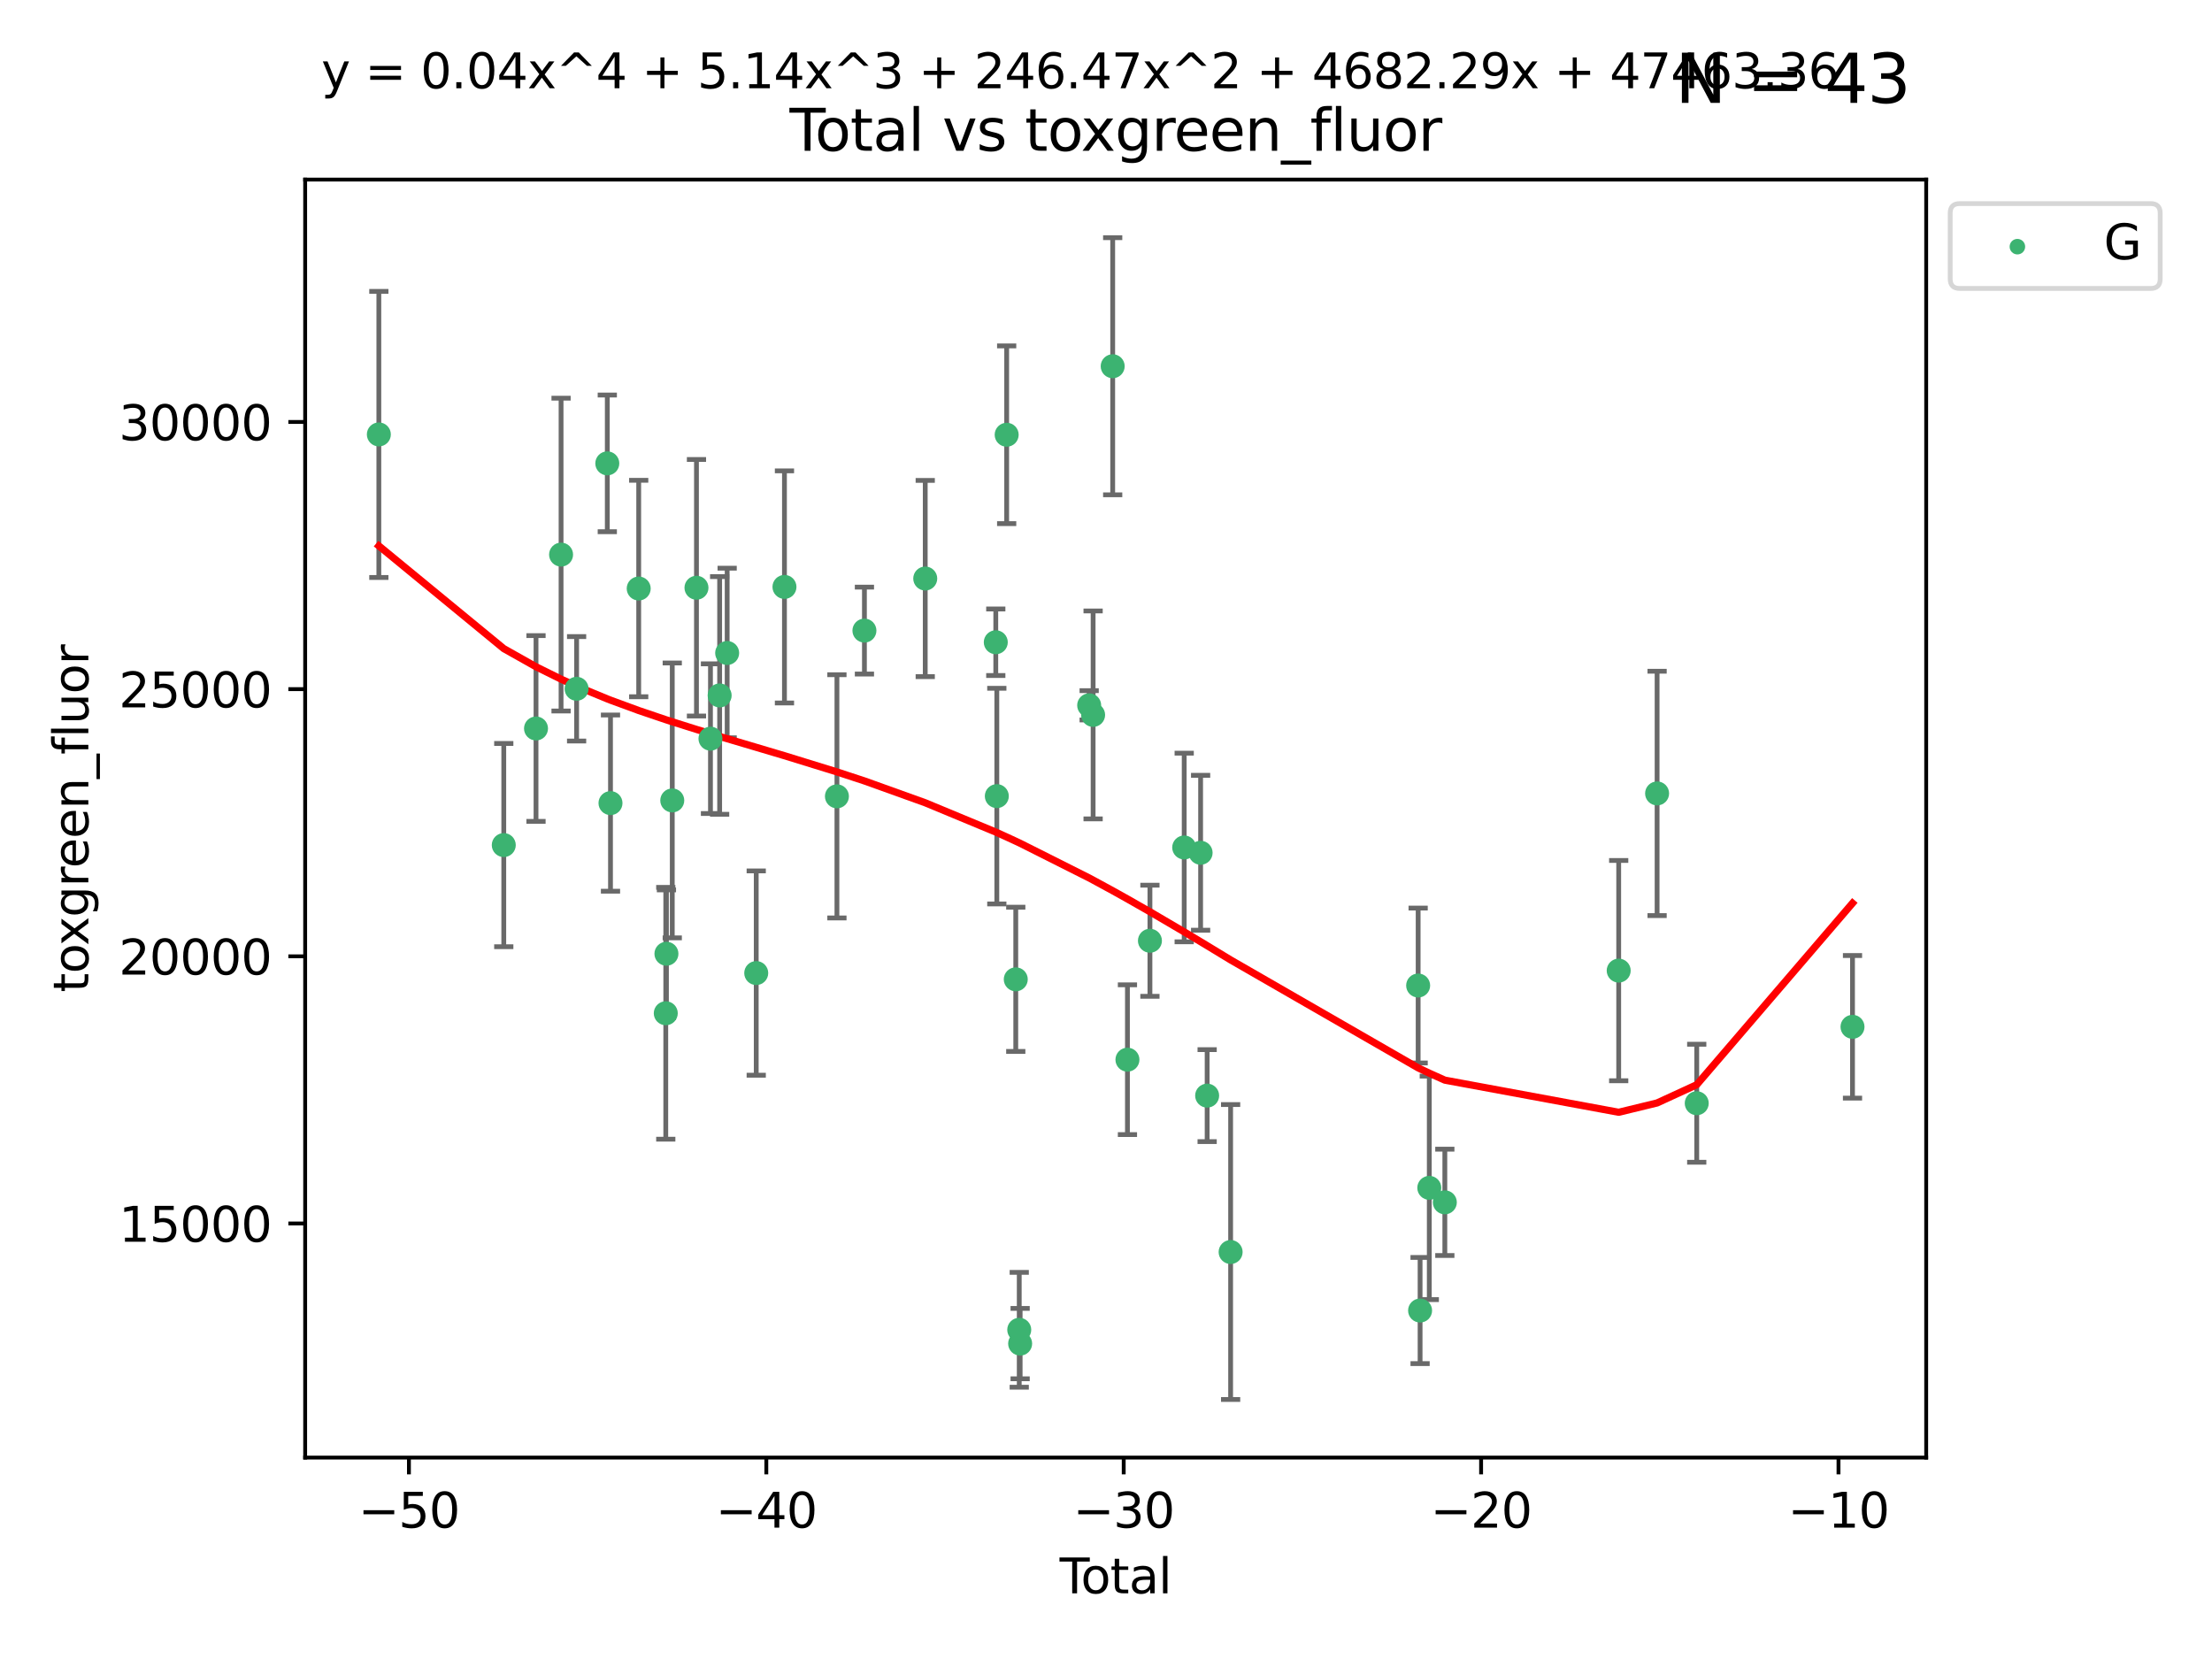 <?xml version="1.0" encoding="utf-8" standalone="no"?>
<!DOCTYPE svg PUBLIC "-//W3C//DTD SVG 1.1//EN"
  "http://www.w3.org/Graphics/SVG/1.1/DTD/svg11.dtd">
<svg xmlns:xlink="http://www.w3.org/1999/xlink" width="460.8pt" height="345.6pt" viewBox="0 0 460.8 345.6" xmlns="http://www.w3.org/2000/svg" version="1.1">
 <defs>
  <style type="text/css">*{stroke-linejoin: round; stroke-linecap: butt}</style>
 </defs>
 <g id="figure_1">
  <g id="patch_1">
   <path d="M 0 345.6 
L 460.8 345.6 
L 460.8 0 
L 0 0 
z
" style="fill: #ffffff"/>
  </g>
  <g id="axes_1">
   <g id="patch_2">
    <path d="M 63.571 303.64 
L 401.26 303.64 
L 401.26 37.411 
L 63.571 37.411 
z
" style="fill: #ffffff"/>
   </g>
   <g id="PathCollection_1">
    <defs>
     <path id="m3d4cda7fcb" d="M 0 1.118 
C 0.297 1.118 0.581 1 0.791 0.791 
C 1 0.581 1.118 0.297 1.118 0 
C 1.118 -0.297 1 -0.581 0.791 -0.791 
C 0.581 -1 0.297 -1.118 0 -1.118 
C -0.297 -1.118 -0.581 -1 -0.791 -0.791 
C -1 -0.581 -1.118 -0.297 -1.118 0 
C -1.118 0.297 -1 0.581 -0.791 0.791 
C -0.581 1 -0.297 1.118 0 1.118 
z
" style="stroke: #3cb371"/>
    </defs>
    <g clip-path="url(#p3558db1d9c)">
     <use xlink:href="#m3d4cda7fcb" x="78.921" y="90.499" style="fill: #3cb371; stroke: #3cb371"/>
     <use xlink:href="#m3d4cda7fcb" x="104.945" y="176.046" style="fill: #3cb371; stroke: #3cb371"/>
     <use xlink:href="#m3d4cda7fcb" x="111.661" y="151.756" style="fill: #3cb371; stroke: #3cb371"/>
     <use xlink:href="#m3d4cda7fcb" x="116.882" y="115.534" style="fill: #3cb371; stroke: #3cb371"/>
     <use xlink:href="#m3d4cda7fcb" x="120.118" y="143.488" style="fill: #3cb371; stroke: #3cb371"/>
     <use xlink:href="#m3d4cda7fcb" x="126.511" y="96.529" style="fill: #3cb371; stroke: #3cb371"/>
     <use xlink:href="#m3d4cda7fcb" x="127.177" y="167.302" style="fill: #3cb371; stroke: #3cb371"/>
     <use xlink:href="#m3d4cda7fcb" x="133.054" y="122.6" style="fill: #3cb371; stroke: #3cb371"/>
     <use xlink:href="#m3d4cda7fcb" x="138.693" y="211.08" style="fill: #3cb371; stroke: #3cb371"/>
     <use xlink:href="#m3d4cda7fcb" x="138.83" y="198.682" style="fill: #3cb371; stroke: #3cb371"/>
     <use xlink:href="#m3d4cda7fcb" x="140.045" y="166.744" style="fill: #3cb371; stroke: #3cb371"/>
     <use xlink:href="#m3d4cda7fcb" x="145.087" y="122.439" style="fill: #3cb371; stroke: #3cb371"/>
     <use xlink:href="#m3d4cda7fcb" x="148.005" y="153.878" style="fill: #3cb371; stroke: #3cb371"/>
     <use xlink:href="#m3d4cda7fcb" x="149.915" y="144.873" style="fill: #3cb371; stroke: #3cb371"/>
     <use xlink:href="#m3d4cda7fcb" x="151.481" y="136.031" style="fill: #3cb371; stroke: #3cb371"/>
     <use xlink:href="#m3d4cda7fcb" x="157.537" y="202.706" style="fill: #3cb371; stroke: #3cb371"/>
     <use xlink:href="#m3d4cda7fcb" x="163.418" y="122.265" style="fill: #3cb371; stroke: #3cb371"/>
     <use xlink:href="#m3d4cda7fcb" x="174.347" y="165.891" style="fill: #3cb371; stroke: #3cb371"/>
     <use xlink:href="#m3d4cda7fcb" x="180.076" y="131.364" style="fill: #3cb371; stroke: #3cb371"/>
     <use xlink:href="#m3d4cda7fcb" x="192.744" y="120.518" style="fill: #3cb371; stroke: #3cb371"/>
     <use xlink:href="#m3d4cda7fcb" x="207.44" y="133.793" style="fill: #3cb371; stroke: #3cb371"/>
     <use xlink:href="#m3d4cda7fcb" x="207.655" y="165.847" style="fill: #3cb371; stroke: #3cb371"/>
     <use xlink:href="#m3d4cda7fcb" x="209.708" y="90.567" style="fill: #3cb371; stroke: #3cb371"/>
     <use xlink:href="#m3d4cda7fcb" x="211.603" y="204.011" style="fill: #3cb371; stroke: #3cb371"/>
     <use xlink:href="#m3d4cda7fcb" x="212.327" y="277.019" style="fill: #3cb371; stroke: #3cb371"/>
     <use xlink:href="#m3d4cda7fcb" x="212.514" y="279.898" style="fill: #3cb371; stroke: #3cb371"/>
     <use xlink:href="#m3d4cda7fcb" x="226.894" y="146.93" style="fill: #3cb371; stroke: #3cb371"/>
     <use xlink:href="#m3d4cda7fcb" x="227.715" y="148.929" style="fill: #3cb371; stroke: #3cb371"/>
     <use xlink:href="#m3d4cda7fcb" x="231.793" y="76.295" style="fill: #3cb371; stroke: #3cb371"/>
     <use xlink:href="#m3d4cda7fcb" x="234.867" y="220.75" style="fill: #3cb371; stroke: #3cb371"/>
     <use xlink:href="#m3d4cda7fcb" x="239.552" y="195.975" style="fill: #3cb371; stroke: #3cb371"/>
     <use xlink:href="#m3d4cda7fcb" x="246.69" y="176.544" style="fill: #3cb371; stroke: #3cb371"/>
     <use xlink:href="#m3d4cda7fcb" x="250.11" y="177.649" style="fill: #3cb371; stroke: #3cb371"/>
     <use xlink:href="#m3d4cda7fcb" x="251.47" y="228.238" style="fill: #3cb371; stroke: #3cb371"/>
     <use xlink:href="#m3d4cda7fcb" x="256.361" y="260.819" style="fill: #3cb371; stroke: #3cb371"/>
     <use xlink:href="#m3d4cda7fcb" x="295.426" y="205.3" style="fill: #3cb371; stroke: #3cb371"/>
     <use xlink:href="#m3d4cda7fcb" x="295.83" y="273.008" style="fill: #3cb371; stroke: #3cb371"/>
     <use xlink:href="#m3d4cda7fcb" x="297.748" y="247.452" style="fill: #3cb371; stroke: #3cb371"/>
     <use xlink:href="#m3d4cda7fcb" x="300.985" y="250.468" style="fill: #3cb371; stroke: #3cb371"/>
     <use xlink:href="#m3d4cda7fcb" x="337.204" y="202.195" style="fill: #3cb371; stroke: #3cb371"/>
     <use xlink:href="#m3d4cda7fcb" x="345.204" y="165.285" style="fill: #3cb371; stroke: #3cb371"/>
     <use xlink:href="#m3d4cda7fcb" x="353.461" y="229.824" style="fill: #3cb371; stroke: #3cb371"/>
     <use xlink:href="#m3d4cda7fcb" x="385.911" y="213.907" style="fill: #3cb371; stroke: #3cb371"/>
    </g>
   </g>
   <g id="matplotlib.axis_1">
    <g id="xtick_1">
     <g id="line2d_1">
      <defs>
       <path id="mdf8ba4f9f9" d="M 0 0 
L 0 3.5 
" style="stroke: #000000; stroke-width: 0.8"/>
      </defs>
      <g>
       <use xlink:href="#mdf8ba4f9f9" x="85.187" y="303.64" style="stroke: #000000; stroke-width: 0.8"/>
      </g>
     </g>
     <g id="text_1">
      <!-- −50 -->
      <g transform="translate(74.634 318.238)scale(0.1 -0.1)">
       <defs>
        <path id="DejaVuSans-2212" d="M 678 2272 
L 4684 2272 
L 4684 1741 
L 678 1741 
L 678 2272 
z
" transform="scale(0.016)"/>
        <path id="DejaVuSans-35" d="M 691 4666 
L 3169 4666 
L 3169 4134 
L 1269 4134 
L 1269 2991 
Q 1406 3038 1543 3061 
Q 1681 3084 1819 3084 
Q 2600 3084 3056 2656 
Q 3513 2228 3513 1497 
Q 3513 744 3044 326 
Q 2575 -91 1722 -91 
Q 1428 -91 1123 -41 
Q 819 9 494 109 
L 494 744 
Q 775 591 1075 516 
Q 1375 441 1709 441 
Q 2250 441 2565 725 
Q 2881 1009 2881 1497 
Q 2881 1984 2565 2268 
Q 2250 2553 1709 2553 
Q 1456 2553 1204 2497 
Q 953 2441 691 2322 
L 691 4666 
z
" transform="scale(0.016)"/>
        <path id="DejaVuSans-30" d="M 2034 4250 
Q 1547 4250 1301 3770 
Q 1056 3291 1056 2328 
Q 1056 1369 1301 889 
Q 1547 409 2034 409 
Q 2525 409 2770 889 
Q 3016 1369 3016 2328 
Q 3016 3291 2770 3770 
Q 2525 4250 2034 4250 
z
M 2034 4750 
Q 2819 4750 3233 4129 
Q 3647 3509 3647 2328 
Q 3647 1150 3233 529 
Q 2819 -91 2034 -91 
Q 1250 -91 836 529 
Q 422 1150 422 2328 
Q 422 3509 836 4129 
Q 1250 4750 2034 4750 
z
" transform="scale(0.016)"/>
       </defs>
       <use xlink:href="#DejaVuSans-2212"/>
       <use xlink:href="#DejaVuSans-35" x="83.789"/>
       <use xlink:href="#DejaVuSans-30" x="147.412"/>
      </g>
     </g>
    </g>
    <g id="xtick_2">
     <g id="line2d_2">
      <g>
       <use xlink:href="#mdf8ba4f9f9" x="159.638" y="303.64" style="stroke: #000000; stroke-width: 0.8"/>
      </g>
     </g>
     <g id="text_2">
      <!-- −40 -->
      <g transform="translate(149.086 318.238)scale(0.1 -0.1)">
       <defs>
        <path id="DejaVuSans-34" d="M 2419 4116 
L 825 1625 
L 2419 1625 
L 2419 4116 
z
M 2253 4666 
L 3047 4666 
L 3047 1625 
L 3713 1625 
L 3713 1100 
L 3047 1100 
L 3047 0 
L 2419 0 
L 2419 1100 
L 313 1100 
L 313 1709 
L 2253 4666 
z
" transform="scale(0.016)"/>
       </defs>
       <use xlink:href="#DejaVuSans-2212"/>
       <use xlink:href="#DejaVuSans-34" x="83.789"/>
       <use xlink:href="#DejaVuSans-30" x="147.412"/>
      </g>
     </g>
    </g>
    <g id="xtick_3">
     <g id="line2d_3">
      <g>
       <use xlink:href="#mdf8ba4f9f9" x="234.089" y="303.64" style="stroke: #000000; stroke-width: 0.8"/>
      </g>
     </g>
     <g id="text_3">
      <!-- −30 -->
      <g transform="translate(223.537 318.238)scale(0.1 -0.1)">
       <defs>
        <path id="DejaVuSans-33" d="M 2597 2516 
Q 3050 2419 3304 2112 
Q 3559 1806 3559 1356 
Q 3559 666 3084 287 
Q 2609 -91 1734 -91 
Q 1441 -91 1130 -33 
Q 819 25 488 141 
L 488 750 
Q 750 597 1062 519 
Q 1375 441 1716 441 
Q 2309 441 2620 675 
Q 2931 909 2931 1356 
Q 2931 1769 2642 2001 
Q 2353 2234 1838 2234 
L 1294 2234 
L 1294 2753 
L 1863 2753 
Q 2328 2753 2575 2939 
Q 2822 3125 2822 3475 
Q 2822 3834 2567 4026 
Q 2313 4219 1838 4219 
Q 1578 4219 1281 4162 
Q 984 4106 628 3988 
L 628 4550 
Q 988 4650 1302 4700 
Q 1616 4750 1894 4750 
Q 2613 4750 3031 4423 
Q 3450 4097 3450 3541 
Q 3450 3153 3228 2886 
Q 3006 2619 2597 2516 
z
" transform="scale(0.016)"/>
       </defs>
       <use xlink:href="#DejaVuSans-2212"/>
       <use xlink:href="#DejaVuSans-33" x="83.789"/>
       <use xlink:href="#DejaVuSans-30" x="147.412"/>
      </g>
     </g>
    </g>
    <g id="xtick_4">
     <g id="line2d_4">
      <g>
       <use xlink:href="#mdf8ba4f9f9" x="308.541" y="303.64" style="stroke: #000000; stroke-width: 0.8"/>
      </g>
     </g>
     <g id="text_4">
      <!-- −20 -->
      <g transform="translate(297.988 318.238)scale(0.1 -0.1)">
       <defs>
        <path id="DejaVuSans-32" d="M 1228 531 
L 3431 531 
L 3431 0 
L 469 0 
L 469 531 
Q 828 903 1448 1529 
Q 2069 2156 2228 2338 
Q 2531 2678 2651 2914 
Q 2772 3150 2772 3378 
Q 2772 3750 2511 3984 
Q 2250 4219 1831 4219 
Q 1534 4219 1204 4116 
Q 875 4013 500 3803 
L 500 4441 
Q 881 4594 1212 4672 
Q 1544 4750 1819 4750 
Q 2544 4750 2975 4387 
Q 3406 4025 3406 3419 
Q 3406 3131 3298 2873 
Q 3191 2616 2906 2266 
Q 2828 2175 2409 1742 
Q 1991 1309 1228 531 
z
" transform="scale(0.016)"/>
       </defs>
       <use xlink:href="#DejaVuSans-2212"/>
       <use xlink:href="#DejaVuSans-32" x="83.789"/>
       <use xlink:href="#DejaVuSans-30" x="147.412"/>
      </g>
     </g>
    </g>
    <g id="xtick_5">
     <g id="line2d_5">
      <g>
       <use xlink:href="#mdf8ba4f9f9" x="382.992" y="303.64" style="stroke: #000000; stroke-width: 0.8"/>
      </g>
     </g>
     <g id="text_5">
      <!-- −10 -->
      <g transform="translate(372.44 318.238)scale(0.1 -0.1)">
       <defs>
        <path id="DejaVuSans-31" d="M 794 531 
L 1825 531 
L 1825 4091 
L 703 3866 
L 703 4441 
L 1819 4666 
L 2450 4666 
L 2450 531 
L 3481 531 
L 3481 0 
L 794 0 
L 794 531 
z
" transform="scale(0.016)"/>
       </defs>
       <use xlink:href="#DejaVuSans-2212"/>
       <use xlink:href="#DejaVuSans-31" x="83.789"/>
       <use xlink:href="#DejaVuSans-30" x="147.412"/>
      </g>
     </g>
    </g>
    <g id="text_6">
     <!-- Total -->
     <g transform="translate(220.739 331.917)scale(0.1 -0.1)">
      <defs>
       <path id="DejaVuSans-54" d="M -19 4666 
L 3928 4666 
L 3928 4134 
L 2272 4134 
L 2272 0 
L 1638 0 
L 1638 4134 
L -19 4134 
L -19 4666 
z
" transform="scale(0.016)"/>
       <path id="DejaVuSans-6f" d="M 1959 3097 
Q 1497 3097 1228 2736 
Q 959 2375 959 1747 
Q 959 1119 1226 758 
Q 1494 397 1959 397 
Q 2419 397 2687 759 
Q 2956 1122 2956 1747 
Q 2956 2369 2687 2733 
Q 2419 3097 1959 3097 
z
M 1959 3584 
Q 2709 3584 3137 3096 
Q 3566 2609 3566 1747 
Q 3566 888 3137 398 
Q 2709 -91 1959 -91 
Q 1206 -91 779 398 
Q 353 888 353 1747 
Q 353 2609 779 3096 
Q 1206 3584 1959 3584 
z
" transform="scale(0.016)"/>
       <path id="DejaVuSans-74" d="M 1172 4494 
L 1172 3500 
L 2356 3500 
L 2356 3053 
L 1172 3053 
L 1172 1153 
Q 1172 725 1289 603 
Q 1406 481 1766 481 
L 2356 481 
L 2356 0 
L 1766 0 
Q 1100 0 847 248 
Q 594 497 594 1153 
L 594 3053 
L 172 3053 
L 172 3500 
L 594 3500 
L 594 4494 
L 1172 4494 
z
" transform="scale(0.016)"/>
       <path id="DejaVuSans-61" d="M 2194 1759 
Q 1497 1759 1228 1600 
Q 959 1441 959 1056 
Q 959 750 1161 570 
Q 1363 391 1709 391 
Q 2188 391 2477 730 
Q 2766 1069 2766 1631 
L 2766 1759 
L 2194 1759 
z
M 3341 1997 
L 3341 0 
L 2766 0 
L 2766 531 
Q 2569 213 2275 61 
Q 1981 -91 1556 -91 
Q 1019 -91 701 211 
Q 384 513 384 1019 
Q 384 1609 779 1909 
Q 1175 2209 1959 2209 
L 2766 2209 
L 2766 2266 
Q 2766 2663 2505 2880 
Q 2244 3097 1772 3097 
Q 1472 3097 1187 3025 
Q 903 2953 641 2809 
L 641 3341 
Q 956 3463 1253 3523 
Q 1550 3584 1831 3584 
Q 2591 3584 2966 3190 
Q 3341 2797 3341 1997 
z
" transform="scale(0.016)"/>
       <path id="DejaVuSans-6c" d="M 603 4863 
L 1178 4863 
L 1178 0 
L 603 0 
L 603 4863 
z
" transform="scale(0.016)"/>
      </defs>
      <use xlink:href="#DejaVuSans-54"/>
      <use xlink:href="#DejaVuSans-6f" x="44.084"/>
      <use xlink:href="#DejaVuSans-74" x="105.266"/>
      <use xlink:href="#DejaVuSans-61" x="144.475"/>
      <use xlink:href="#DejaVuSans-6c" x="205.754"/>
     </g>
    </g>
   </g>
   <g id="matplotlib.axis_2">
    <g id="ytick_1">
     <g id="line2d_6">
      <defs>
       <path id="ma10c8c26d7" d="M 0 0 
L -3.5 0 
" style="stroke: #000000; stroke-width: 0.8"/>
      </defs>
      <g>
       <use xlink:href="#ma10c8c26d7" x="63.571" y="254.874" style="stroke: #000000; stroke-width: 0.8"/>
      </g>
     </g>
     <g id="text_7">
      <!-- 15000 -->
      <g transform="translate(24.759 258.674)scale(0.1 -0.1)">
       <use xlink:href="#DejaVuSans-31"/>
       <use xlink:href="#DejaVuSans-35" x="63.623"/>
       <use xlink:href="#DejaVuSans-30" x="127.246"/>
       <use xlink:href="#DejaVuSans-30" x="190.869"/>
       <use xlink:href="#DejaVuSans-30" x="254.492"/>
      </g>
     </g>
    </g>
    <g id="ytick_2">
     <g id="line2d_7">
      <g>
       <use xlink:href="#ma10c8c26d7" x="63.571" y="199.218" style="stroke: #000000; stroke-width: 0.8"/>
      </g>
     </g>
     <g id="text_8">
      <!-- 20000 -->
      <g transform="translate(24.759 203.017)scale(0.1 -0.1)">
       <use xlink:href="#DejaVuSans-32"/>
       <use xlink:href="#DejaVuSans-30" x="63.623"/>
       <use xlink:href="#DejaVuSans-30" x="127.246"/>
       <use xlink:href="#DejaVuSans-30" x="190.869"/>
       <use xlink:href="#DejaVuSans-30" x="254.492"/>
      </g>
     </g>
    </g>
    <g id="ytick_3">
     <g id="line2d_8">
      <g>
       <use xlink:href="#ma10c8c26d7" x="63.571" y="143.561" style="stroke: #000000; stroke-width: 0.8"/>
      </g>
     </g>
     <g id="text_9">
      <!-- 25000 -->
      <g transform="translate(24.759 147.36)scale(0.1 -0.1)">
       <use xlink:href="#DejaVuSans-32"/>
       <use xlink:href="#DejaVuSans-35" x="63.623"/>
       <use xlink:href="#DejaVuSans-30" x="127.246"/>
       <use xlink:href="#DejaVuSans-30" x="190.869"/>
       <use xlink:href="#DejaVuSans-30" x="254.492"/>
      </g>
     </g>
    </g>
    <g id="ytick_4">
     <g id="line2d_9">
      <g>
       <use xlink:href="#ma10c8c26d7" x="63.571" y="87.904" style="stroke: #000000; stroke-width: 0.8"/>
      </g>
     </g>
     <g id="text_10">
      <!-- 30000 -->
      <g transform="translate(24.759 91.703)scale(0.1 -0.1)">
       <use xlink:href="#DejaVuSans-33"/>
       <use xlink:href="#DejaVuSans-30" x="63.623"/>
       <use xlink:href="#DejaVuSans-30" x="127.246"/>
       <use xlink:href="#DejaVuSans-30" x="190.869"/>
       <use xlink:href="#DejaVuSans-30" x="254.492"/>
      </g>
     </g>
    </g>
    <g id="text_11">
     <!-- toxgreen_fluor -->
     <g transform="translate(18.401 206.72)rotate(-90)scale(0.1 -0.1)">
      <defs>
       <path id="DejaVuSans-78" d="M 3513 3500 
L 2247 1797 
L 3578 0 
L 2900 0 
L 1881 1375 
L 863 0 
L 184 0 
L 1544 1831 
L 300 3500 
L 978 3500 
L 1906 2253 
L 2834 3500 
L 3513 3500 
z
" transform="scale(0.016)"/>
       <path id="DejaVuSans-67" d="M 2906 1791 
Q 2906 2416 2648 2759 
Q 2391 3103 1925 3103 
Q 1463 3103 1205 2759 
Q 947 2416 947 1791 
Q 947 1169 1205 825 
Q 1463 481 1925 481 
Q 2391 481 2648 825 
Q 2906 1169 2906 1791 
z
M 3481 434 
Q 3481 -459 3084 -895 
Q 2688 -1331 1869 -1331 
Q 1566 -1331 1297 -1286 
Q 1028 -1241 775 -1147 
L 775 -588 
Q 1028 -725 1275 -790 
Q 1522 -856 1778 -856 
Q 2344 -856 2625 -561 
Q 2906 -266 2906 331 
L 2906 616 
Q 2728 306 2450 153 
Q 2172 0 1784 0 
Q 1141 0 747 490 
Q 353 981 353 1791 
Q 353 2603 747 3093 
Q 1141 3584 1784 3584 
Q 2172 3584 2450 3431 
Q 2728 3278 2906 2969 
L 2906 3500 
L 3481 3500 
L 3481 434 
z
" transform="scale(0.016)"/>
       <path id="DejaVuSans-72" d="M 2631 2963 
Q 2534 3019 2420 3045 
Q 2306 3072 2169 3072 
Q 1681 3072 1420 2755 
Q 1159 2438 1159 1844 
L 1159 0 
L 581 0 
L 581 3500 
L 1159 3500 
L 1159 2956 
Q 1341 3275 1631 3429 
Q 1922 3584 2338 3584 
Q 2397 3584 2469 3576 
Q 2541 3569 2628 3553 
L 2631 2963 
z
" transform="scale(0.016)"/>
       <path id="DejaVuSans-65" d="M 3597 1894 
L 3597 1613 
L 953 1613 
Q 991 1019 1311 708 
Q 1631 397 2203 397 
Q 2534 397 2845 478 
Q 3156 559 3463 722 
L 3463 178 
Q 3153 47 2828 -22 
Q 2503 -91 2169 -91 
Q 1331 -91 842 396 
Q 353 884 353 1716 
Q 353 2575 817 3079 
Q 1281 3584 2069 3584 
Q 2775 3584 3186 3129 
Q 3597 2675 3597 1894 
z
M 3022 2063 
Q 3016 2534 2758 2815 
Q 2500 3097 2075 3097 
Q 1594 3097 1305 2825 
Q 1016 2553 972 2059 
L 3022 2063 
z
" transform="scale(0.016)"/>
       <path id="DejaVuSans-6e" d="M 3513 2113 
L 3513 0 
L 2938 0 
L 2938 2094 
Q 2938 2591 2744 2837 
Q 2550 3084 2163 3084 
Q 1697 3084 1428 2787 
Q 1159 2491 1159 1978 
L 1159 0 
L 581 0 
L 581 3500 
L 1159 3500 
L 1159 2956 
Q 1366 3272 1645 3428 
Q 1925 3584 2291 3584 
Q 2894 3584 3203 3211 
Q 3513 2838 3513 2113 
z
" transform="scale(0.016)"/>
       <path id="DejaVuSans-5f" d="M 3263 -1063 
L 3263 -1509 
L -63 -1509 
L -63 -1063 
L 3263 -1063 
z
" transform="scale(0.016)"/>
       <path id="DejaVuSans-66" d="M 2375 4863 
L 2375 4384 
L 1825 4384 
Q 1516 4384 1395 4259 
Q 1275 4134 1275 3809 
L 1275 3500 
L 2222 3500 
L 2222 3053 
L 1275 3053 
L 1275 0 
L 697 0 
L 697 3053 
L 147 3053 
L 147 3500 
L 697 3500 
L 697 3744 
Q 697 4328 969 4595 
Q 1241 4863 1831 4863 
L 2375 4863 
z
" transform="scale(0.016)"/>
       <path id="DejaVuSans-75" d="M 544 1381 
L 544 3500 
L 1119 3500 
L 1119 1403 
Q 1119 906 1312 657 
Q 1506 409 1894 409 
Q 2359 409 2629 706 
Q 2900 1003 2900 1516 
L 2900 3500 
L 3475 3500 
L 3475 0 
L 2900 0 
L 2900 538 
Q 2691 219 2414 64 
Q 2138 -91 1772 -91 
Q 1169 -91 856 284 
Q 544 659 544 1381 
z
M 1991 3584 
L 1991 3584 
z
" transform="scale(0.016)"/>
      </defs>
      <use xlink:href="#DejaVuSans-74"/>
      <use xlink:href="#DejaVuSans-6f" x="39.209"/>
      <use xlink:href="#DejaVuSans-78" x="97.266"/>
      <use xlink:href="#DejaVuSans-67" x="156.445"/>
      <use xlink:href="#DejaVuSans-72" x="219.922"/>
      <use xlink:href="#DejaVuSans-65" x="258.785"/>
      <use xlink:href="#DejaVuSans-65" x="320.309"/>
      <use xlink:href="#DejaVuSans-6e" x="381.832"/>
      <use xlink:href="#DejaVuSans-5f" x="445.211"/>
      <use xlink:href="#DejaVuSans-66" x="495.211"/>
      <use xlink:href="#DejaVuSans-6c" x="530.416"/>
      <use xlink:href="#DejaVuSans-75" x="558.199"/>
      <use xlink:href="#DejaVuSans-6f" x="621.578"/>
      <use xlink:href="#DejaVuSans-72" x="682.76"/>
     </g>
    </g>
   </g>
   <g id="LineCollection_1">
    <path d="M 78.921 120.298 
L 78.921 60.7 
" clip-path="url(#p3558db1d9c)" style="fill: none; stroke: #696969"/>
    <path d="M 104.945 197.214 
L 104.945 154.877 
" clip-path="url(#p3558db1d9c)" style="fill: none; stroke: #696969"/>
    <path d="M 111.661 171.102 
L 111.661 132.41 
" clip-path="url(#p3558db1d9c)" style="fill: none; stroke: #696969"/>
    <path d="M 116.882 148.115 
L 116.882 82.953 
" clip-path="url(#p3558db1d9c)" style="fill: none; stroke: #696969"/>
    <path d="M 120.118 154.366 
L 120.118 132.61 
" clip-path="url(#p3558db1d9c)" style="fill: none; stroke: #696969"/>
    <path d="M 126.511 110.764 
L 126.511 82.294 
" clip-path="url(#p3558db1d9c)" style="fill: none; stroke: #696969"/>
    <path d="M 127.177 185.656 
L 127.177 148.949 
" clip-path="url(#p3558db1d9c)" style="fill: none; stroke: #696969"/>
    <path d="M 133.054 145.144 
L 133.054 100.057 
" clip-path="url(#p3558db1d9c)" style="fill: none; stroke: #696969"/>
    <path d="M 138.693 237.31 
L 138.693 184.851 
" clip-path="url(#p3558db1d9c)" style="fill: none; stroke: #696969"/>
    <path d="M 138.83 211.982 
L 138.83 185.383 
" clip-path="url(#p3558db1d9c)" style="fill: none; stroke: #696969"/>
    <path d="M 140.045 195.374 
L 140.045 138.113 
" clip-path="url(#p3558db1d9c)" style="fill: none; stroke: #696969"/>
    <path d="M 145.087 149.16 
L 145.087 95.718 
" clip-path="url(#p3558db1d9c)" style="fill: none; stroke: #696969"/>
    <path d="M 148.005 169.467 
L 148.005 138.289 
" clip-path="url(#p3558db1d9c)" style="fill: none; stroke: #696969"/>
    <path d="M 149.915 169.632 
L 149.915 120.114 
" clip-path="url(#p3558db1d9c)" style="fill: none; stroke: #696969"/>
    <path d="M 151.481 153.696 
L 151.481 118.366 
" clip-path="url(#p3558db1d9c)" style="fill: none; stroke: #696969"/>
    <path d="M 157.537 223.985 
L 157.537 181.427 
" clip-path="url(#p3558db1d9c)" style="fill: none; stroke: #696969"/>
    <path d="M 163.418 146.442 
L 163.418 98.088 
" clip-path="url(#p3558db1d9c)" style="fill: none; stroke: #696969"/>
    <path d="M 174.347 191.228 
L 174.347 140.553 
" clip-path="url(#p3558db1d9c)" style="fill: none; stroke: #696969"/>
    <path d="M 180.076 140.416 
L 180.076 122.311 
" clip-path="url(#p3558db1d9c)" style="fill: none; stroke: #696969"/>
    <path d="M 192.744 140.954 
L 192.744 100.081 
" clip-path="url(#p3558db1d9c)" style="fill: none; stroke: #696969"/>
    <path d="M 207.44 140.724 
L 207.44 126.862 
" clip-path="url(#p3558db1d9c)" style="fill: none; stroke: #696969"/>
    <path d="M 207.655 188.31 
L 207.655 143.384 
" clip-path="url(#p3558db1d9c)" style="fill: none; stroke: #696969"/>
    <path d="M 209.708 109.079 
L 209.708 72.056 
" clip-path="url(#p3558db1d9c)" style="fill: none; stroke: #696969"/>
    <path d="M 211.603 219.032 
L 211.603 188.991 
" clip-path="url(#p3558db1d9c)" style="fill: none; stroke: #696969"/>
    <path d="M 212.327 288.979 
L 212.327 265.059 
" clip-path="url(#p3558db1d9c)" style="fill: none; stroke: #696969"/>
    <path d="M 212.514 287.227 
L 212.514 272.57 
" clip-path="url(#p3558db1d9c)" style="fill: none; stroke: #696969"/>
    <path d="M 226.894 149.983 
L 226.894 143.877 
" clip-path="url(#p3558db1d9c)" style="fill: none; stroke: #696969"/>
    <path d="M 227.715 170.585 
L 227.715 127.273 
" clip-path="url(#p3558db1d9c)" style="fill: none; stroke: #696969"/>
    <path d="M 231.793 103.078 
L 231.793 49.513 
" clip-path="url(#p3558db1d9c)" style="fill: none; stroke: #696969"/>
    <path d="M 234.867 236.35 
L 234.867 205.15 
" clip-path="url(#p3558db1d9c)" style="fill: none; stroke: #696969"/>
    <path d="M 239.552 207.55 
L 239.552 184.399 
" clip-path="url(#p3558db1d9c)" style="fill: none; stroke: #696969"/>
    <path d="M 246.69 196.193 
L 246.69 156.895 
" clip-path="url(#p3558db1d9c)" style="fill: none; stroke: #696969"/>
    <path d="M 250.11 193.784 
L 250.11 161.515 
" clip-path="url(#p3558db1d9c)" style="fill: none; stroke: #696969"/>
    <path d="M 251.47 237.813 
L 251.47 218.662 
" clip-path="url(#p3558db1d9c)" style="fill: none; stroke: #696969"/>
    <path d="M 256.361 291.539 
L 256.361 230.099 
" clip-path="url(#p3558db1d9c)" style="fill: none; stroke: #696969"/>
    <path d="M 295.426 221.435 
L 295.426 189.165 
" clip-path="url(#p3558db1d9c)" style="fill: none; stroke: #696969"/>
    <path d="M 295.83 284.063 
L 295.83 261.953 
" clip-path="url(#p3558db1d9c)" style="fill: none; stroke: #696969"/>
    <path d="M 297.748 270.727 
L 297.748 224.177 
" clip-path="url(#p3558db1d9c)" style="fill: none; stroke: #696969"/>
    <path d="M 300.985 261.542 
L 300.985 239.394 
" clip-path="url(#p3558db1d9c)" style="fill: none; stroke: #696969"/>
    <path d="M 337.204 225.141 
L 337.204 179.248 
" clip-path="url(#p3558db1d9c)" style="fill: none; stroke: #696969"/>
    <path d="M 345.204 190.736 
L 345.204 139.833 
" clip-path="url(#p3558db1d9c)" style="fill: none; stroke: #696969"/>
    <path d="M 353.461 242.116 
L 353.461 217.533 
" clip-path="url(#p3558db1d9c)" style="fill: none; stroke: #696969"/>
    <path d="M 385.911 228.762 
L 385.911 199.052 
" clip-path="url(#p3558db1d9c)" style="fill: none; stroke: #696969"/>
   </g>
   <g id="line2d_10">
    <defs>
     <path id="md6bef90023" d="M 2 0 
L -2 -0 
" style="stroke: #696969"/>
    </defs>
    <g clip-path="url(#p3558db1d9c)">
     <use xlink:href="#md6bef90023" x="78.921" y="120.298" style="fill: #696969; stroke: #696969"/>
     <use xlink:href="#md6bef90023" x="104.945" y="197.214" style="fill: #696969; stroke: #696969"/>
     <use xlink:href="#md6bef90023" x="111.661" y="171.102" style="fill: #696969; stroke: #696969"/>
     <use xlink:href="#md6bef90023" x="116.882" y="148.115" style="fill: #696969; stroke: #696969"/>
     <use xlink:href="#md6bef90023" x="120.118" y="154.366" style="fill: #696969; stroke: #696969"/>
     <use xlink:href="#md6bef90023" x="126.511" y="110.764" style="fill: #696969; stroke: #696969"/>
     <use xlink:href="#md6bef90023" x="127.177" y="185.656" style="fill: #696969; stroke: #696969"/>
     <use xlink:href="#md6bef90023" x="133.054" y="145.144" style="fill: #696969; stroke: #696969"/>
     <use xlink:href="#md6bef90023" x="138.693" y="237.31" style="fill: #696969; stroke: #696969"/>
     <use xlink:href="#md6bef90023" x="138.83" y="211.982" style="fill: #696969; stroke: #696969"/>
     <use xlink:href="#md6bef90023" x="140.045" y="195.374" style="fill: #696969; stroke: #696969"/>
     <use xlink:href="#md6bef90023" x="145.087" y="149.16" style="fill: #696969; stroke: #696969"/>
     <use xlink:href="#md6bef90023" x="148.005" y="169.467" style="fill: #696969; stroke: #696969"/>
     <use xlink:href="#md6bef90023" x="149.915" y="169.632" style="fill: #696969; stroke: #696969"/>
     <use xlink:href="#md6bef90023" x="151.481" y="153.696" style="fill: #696969; stroke: #696969"/>
     <use xlink:href="#md6bef90023" x="157.537" y="223.985" style="fill: #696969; stroke: #696969"/>
     <use xlink:href="#md6bef90023" x="163.418" y="146.442" style="fill: #696969; stroke: #696969"/>
     <use xlink:href="#md6bef90023" x="174.347" y="191.228" style="fill: #696969; stroke: #696969"/>
     <use xlink:href="#md6bef90023" x="180.076" y="140.416" style="fill: #696969; stroke: #696969"/>
     <use xlink:href="#md6bef90023" x="192.744" y="140.954" style="fill: #696969; stroke: #696969"/>
     <use xlink:href="#md6bef90023" x="207.44" y="140.724" style="fill: #696969; stroke: #696969"/>
     <use xlink:href="#md6bef90023" x="207.655" y="188.31" style="fill: #696969; stroke: #696969"/>
     <use xlink:href="#md6bef90023" x="209.708" y="109.079" style="fill: #696969; stroke: #696969"/>
     <use xlink:href="#md6bef90023" x="211.603" y="219.032" style="fill: #696969; stroke: #696969"/>
     <use xlink:href="#md6bef90023" x="212.327" y="288.979" style="fill: #696969; stroke: #696969"/>
     <use xlink:href="#md6bef90023" x="212.514" y="287.227" style="fill: #696969; stroke: #696969"/>
     <use xlink:href="#md6bef90023" x="226.894" y="149.983" style="fill: #696969; stroke: #696969"/>
     <use xlink:href="#md6bef90023" x="227.715" y="170.585" style="fill: #696969; stroke: #696969"/>
     <use xlink:href="#md6bef90023" x="231.793" y="103.078" style="fill: #696969; stroke: #696969"/>
     <use xlink:href="#md6bef90023" x="234.867" y="236.35" style="fill: #696969; stroke: #696969"/>
     <use xlink:href="#md6bef90023" x="239.552" y="207.55" style="fill: #696969; stroke: #696969"/>
     <use xlink:href="#md6bef90023" x="246.69" y="196.193" style="fill: #696969; stroke: #696969"/>
     <use xlink:href="#md6bef90023" x="250.11" y="193.784" style="fill: #696969; stroke: #696969"/>
     <use xlink:href="#md6bef90023" x="251.47" y="237.813" style="fill: #696969; stroke: #696969"/>
     <use xlink:href="#md6bef90023" x="256.361" y="291.539" style="fill: #696969; stroke: #696969"/>
     <use xlink:href="#md6bef90023" x="295.426" y="221.435" style="fill: #696969; stroke: #696969"/>
     <use xlink:href="#md6bef90023" x="295.83" y="284.063" style="fill: #696969; stroke: #696969"/>
     <use xlink:href="#md6bef90023" x="297.748" y="270.727" style="fill: #696969; stroke: #696969"/>
     <use xlink:href="#md6bef90023" x="300.985" y="261.542" style="fill: #696969; stroke: #696969"/>
     <use xlink:href="#md6bef90023" x="337.204" y="225.141" style="fill: #696969; stroke: #696969"/>
     <use xlink:href="#md6bef90023" x="345.204" y="190.736" style="fill: #696969; stroke: #696969"/>
     <use xlink:href="#md6bef90023" x="353.461" y="242.116" style="fill: #696969; stroke: #696969"/>
     <use xlink:href="#md6bef90023" x="385.911" y="228.762" style="fill: #696969; stroke: #696969"/>
    </g>
   </g>
   <g id="line2d_11">
    <g clip-path="url(#p3558db1d9c)">
     <use xlink:href="#md6bef90023" x="78.921" y="60.7" style="fill: #696969; stroke: #696969"/>
     <use xlink:href="#md6bef90023" x="104.945" y="154.877" style="fill: #696969; stroke: #696969"/>
     <use xlink:href="#md6bef90023" x="111.661" y="132.41" style="fill: #696969; stroke: #696969"/>
     <use xlink:href="#md6bef90023" x="116.882" y="82.953" style="fill: #696969; stroke: #696969"/>
     <use xlink:href="#md6bef90023" x="120.118" y="132.61" style="fill: #696969; stroke: #696969"/>
     <use xlink:href="#md6bef90023" x="126.511" y="82.294" style="fill: #696969; stroke: #696969"/>
     <use xlink:href="#md6bef90023" x="127.177" y="148.949" style="fill: #696969; stroke: #696969"/>
     <use xlink:href="#md6bef90023" x="133.054" y="100.057" style="fill: #696969; stroke: #696969"/>
     <use xlink:href="#md6bef90023" x="138.693" y="184.851" style="fill: #696969; stroke: #696969"/>
     <use xlink:href="#md6bef90023" x="138.83" y="185.383" style="fill: #696969; stroke: #696969"/>
     <use xlink:href="#md6bef90023" x="140.045" y="138.113" style="fill: #696969; stroke: #696969"/>
     <use xlink:href="#md6bef90023" x="145.087" y="95.718" style="fill: #696969; stroke: #696969"/>
     <use xlink:href="#md6bef90023" x="148.005" y="138.289" style="fill: #696969; stroke: #696969"/>
     <use xlink:href="#md6bef90023" x="149.915" y="120.114" style="fill: #696969; stroke: #696969"/>
     <use xlink:href="#md6bef90023" x="151.481" y="118.366" style="fill: #696969; stroke: #696969"/>
     <use xlink:href="#md6bef90023" x="157.537" y="181.427" style="fill: #696969; stroke: #696969"/>
     <use xlink:href="#md6bef90023" x="163.418" y="98.088" style="fill: #696969; stroke: #696969"/>
     <use xlink:href="#md6bef90023" x="174.347" y="140.553" style="fill: #696969; stroke: #696969"/>
     <use xlink:href="#md6bef90023" x="180.076" y="122.311" style="fill: #696969; stroke: #696969"/>
     <use xlink:href="#md6bef90023" x="192.744" y="100.081" style="fill: #696969; stroke: #696969"/>
     <use xlink:href="#md6bef90023" x="207.44" y="126.862" style="fill: #696969; stroke: #696969"/>
     <use xlink:href="#md6bef90023" x="207.655" y="143.384" style="fill: #696969; stroke: #696969"/>
     <use xlink:href="#md6bef90023" x="209.708" y="72.056" style="fill: #696969; stroke: #696969"/>
     <use xlink:href="#md6bef90023" x="211.603" y="188.991" style="fill: #696969; stroke: #696969"/>
     <use xlink:href="#md6bef90023" x="212.327" y="265.059" style="fill: #696969; stroke: #696969"/>
     <use xlink:href="#md6bef90023" x="212.514" y="272.57" style="fill: #696969; stroke: #696969"/>
     <use xlink:href="#md6bef90023" x="226.894" y="143.877" style="fill: #696969; stroke: #696969"/>
     <use xlink:href="#md6bef90023" x="227.715" y="127.273" style="fill: #696969; stroke: #696969"/>
     <use xlink:href="#md6bef90023" x="231.793" y="49.513" style="fill: #696969; stroke: #696969"/>
     <use xlink:href="#md6bef90023" x="234.867" y="205.15" style="fill: #696969; stroke: #696969"/>
     <use xlink:href="#md6bef90023" x="239.552" y="184.399" style="fill: #696969; stroke: #696969"/>
     <use xlink:href="#md6bef90023" x="246.69" y="156.895" style="fill: #696969; stroke: #696969"/>
     <use xlink:href="#md6bef90023" x="250.11" y="161.515" style="fill: #696969; stroke: #696969"/>
     <use xlink:href="#md6bef90023" x="251.47" y="218.662" style="fill: #696969; stroke: #696969"/>
     <use xlink:href="#md6bef90023" x="256.361" y="230.099" style="fill: #696969; stroke: #696969"/>
     <use xlink:href="#md6bef90023" x="295.426" y="189.165" style="fill: #696969; stroke: #696969"/>
     <use xlink:href="#md6bef90023" x="295.83" y="261.953" style="fill: #696969; stroke: #696969"/>
     <use xlink:href="#md6bef90023" x="297.748" y="224.177" style="fill: #696969; stroke: #696969"/>
     <use xlink:href="#md6bef90023" x="300.985" y="239.394" style="fill: #696969; stroke: #696969"/>
     <use xlink:href="#md6bef90023" x="337.204" y="179.248" style="fill: #696969; stroke: #696969"/>
     <use xlink:href="#md6bef90023" x="345.204" y="139.833" style="fill: #696969; stroke: #696969"/>
     <use xlink:href="#md6bef90023" x="353.461" y="217.533" style="fill: #696969; stroke: #696969"/>
     <use xlink:href="#md6bef90023" x="385.911" y="199.052" style="fill: #696969; stroke: #696969"/>
    </g>
   </g>
   <g id="line2d_12">
    <path d="M 78.921 113.72 
L 104.945 135.12 
L 111.661 138.899 
L 116.882 141.482 
L 120.118 142.949 
L 126.511 145.592 
L 127.177 145.851 
L 133.054 148.012 
L 138.693 149.922 
L 138.83 149.966 
L 140.045 150.36 
L 145.087 151.948 
L 148.005 152.839 
L 149.915 153.414 
L 151.481 153.883 
L 157.537 155.679 
L 163.418 157.428 
L 174.347 160.802 
L 180.076 162.682 
L 192.744 167.232 
L 207.44 173.335 
L 207.655 173.431 
L 209.708 174.362 
L 211.603 175.239 
L 212.327 175.578 
L 212.514 175.666 
L 226.894 182.895 
L 227.715 183.334 
L 231.793 185.553 
L 234.867 187.267 
L 239.552 189.938 
L 246.69 194.13 
L 250.11 196.179 
L 251.47 197 
L 256.361 199.971 
L 295.426 222.457 
L 295.83 222.651 
L 297.748 223.558 
L 300.985 225.014 
L 337.204 231.708 
L 345.204 229.765 
L 353.461 225.967 
L 385.911 188.148 
" clip-path="url(#p3558db1d9c)" style="fill: none; stroke: #ff0000; stroke-width: 1.5; stroke-linecap: square"/>
   </g>
   <g id="line2d_13">
    <defs>
     <path id="mf63d324837" d="M 0 2 
C 0.53 2 1.039 1.789 1.414 1.414 
C 1.789 1.039 2 0.53 2 0 
C 2 -0.53 1.789 -1.039 1.414 -1.414 
C 1.039 -1.789 0.53 -2 0 -2 
C -0.53 -2 -1.039 -1.789 -1.414 -1.414 
C -1.789 -1.039 -2 -0.53 -2 0 
C -2 0.53 -1.789 1.039 -1.414 1.414 
C -1.039 1.789 -0.53 2 0 2 
z
" style="stroke: #3cb371"/>
    </defs>
    <g clip-path="url(#p3558db1d9c)">
     <use xlink:href="#mf63d324837" x="78.921" y="90.499" style="fill: #3cb371; stroke: #3cb371"/>
     <use xlink:href="#mf63d324837" x="104.945" y="176.046" style="fill: #3cb371; stroke: #3cb371"/>
     <use xlink:href="#mf63d324837" x="111.661" y="151.756" style="fill: #3cb371; stroke: #3cb371"/>
     <use xlink:href="#mf63d324837" x="116.882" y="115.534" style="fill: #3cb371; stroke: #3cb371"/>
     <use xlink:href="#mf63d324837" x="120.118" y="143.488" style="fill: #3cb371; stroke: #3cb371"/>
     <use xlink:href="#mf63d324837" x="126.511" y="96.529" style="fill: #3cb371; stroke: #3cb371"/>
     <use xlink:href="#mf63d324837" x="127.177" y="167.302" style="fill: #3cb371; stroke: #3cb371"/>
     <use xlink:href="#mf63d324837" x="133.054" y="122.6" style="fill: #3cb371; stroke: #3cb371"/>
     <use xlink:href="#mf63d324837" x="138.693" y="211.08" style="fill: #3cb371; stroke: #3cb371"/>
     <use xlink:href="#mf63d324837" x="138.83" y="198.682" style="fill: #3cb371; stroke: #3cb371"/>
     <use xlink:href="#mf63d324837" x="140.045" y="166.744" style="fill: #3cb371; stroke: #3cb371"/>
     <use xlink:href="#mf63d324837" x="145.087" y="122.439" style="fill: #3cb371; stroke: #3cb371"/>
     <use xlink:href="#mf63d324837" x="148.005" y="153.878" style="fill: #3cb371; stroke: #3cb371"/>
     <use xlink:href="#mf63d324837" x="149.915" y="144.873" style="fill: #3cb371; stroke: #3cb371"/>
     <use xlink:href="#mf63d324837" x="151.481" y="136.031" style="fill: #3cb371; stroke: #3cb371"/>
     <use xlink:href="#mf63d324837" x="157.537" y="202.706" style="fill: #3cb371; stroke: #3cb371"/>
     <use xlink:href="#mf63d324837" x="163.418" y="122.265" style="fill: #3cb371; stroke: #3cb371"/>
     <use xlink:href="#mf63d324837" x="174.347" y="165.891" style="fill: #3cb371; stroke: #3cb371"/>
     <use xlink:href="#mf63d324837" x="180.076" y="131.364" style="fill: #3cb371; stroke: #3cb371"/>
     <use xlink:href="#mf63d324837" x="192.744" y="120.518" style="fill: #3cb371; stroke: #3cb371"/>
     <use xlink:href="#mf63d324837" x="207.44" y="133.793" style="fill: #3cb371; stroke: #3cb371"/>
     <use xlink:href="#mf63d324837" x="207.655" y="165.847" style="fill: #3cb371; stroke: #3cb371"/>
     <use xlink:href="#mf63d324837" x="209.708" y="90.567" style="fill: #3cb371; stroke: #3cb371"/>
     <use xlink:href="#mf63d324837" x="211.603" y="204.011" style="fill: #3cb371; stroke: #3cb371"/>
     <use xlink:href="#mf63d324837" x="212.327" y="277.019" style="fill: #3cb371; stroke: #3cb371"/>
     <use xlink:href="#mf63d324837" x="212.514" y="279.898" style="fill: #3cb371; stroke: #3cb371"/>
     <use xlink:href="#mf63d324837" x="226.894" y="146.93" style="fill: #3cb371; stroke: #3cb371"/>
     <use xlink:href="#mf63d324837" x="227.715" y="148.929" style="fill: #3cb371; stroke: #3cb371"/>
     <use xlink:href="#mf63d324837" x="231.793" y="76.295" style="fill: #3cb371; stroke: #3cb371"/>
     <use xlink:href="#mf63d324837" x="234.867" y="220.75" style="fill: #3cb371; stroke: #3cb371"/>
     <use xlink:href="#mf63d324837" x="239.552" y="195.975" style="fill: #3cb371; stroke: #3cb371"/>
     <use xlink:href="#mf63d324837" x="246.69" y="176.544" style="fill: #3cb371; stroke: #3cb371"/>
     <use xlink:href="#mf63d324837" x="250.11" y="177.649" style="fill: #3cb371; stroke: #3cb371"/>
     <use xlink:href="#mf63d324837" x="251.47" y="228.238" style="fill: #3cb371; stroke: #3cb371"/>
     <use xlink:href="#mf63d324837" x="256.361" y="260.819" style="fill: #3cb371; stroke: #3cb371"/>
     <use xlink:href="#mf63d324837" x="295.426" y="205.3" style="fill: #3cb371; stroke: #3cb371"/>
     <use xlink:href="#mf63d324837" x="295.83" y="273.008" style="fill: #3cb371; stroke: #3cb371"/>
     <use xlink:href="#mf63d324837" x="297.748" y="247.452" style="fill: #3cb371; stroke: #3cb371"/>
     <use xlink:href="#mf63d324837" x="300.985" y="250.468" style="fill: #3cb371; stroke: #3cb371"/>
     <use xlink:href="#mf63d324837" x="337.204" y="202.195" style="fill: #3cb371; stroke: #3cb371"/>
     <use xlink:href="#mf63d324837" x="345.204" y="165.285" style="fill: #3cb371; stroke: #3cb371"/>
     <use xlink:href="#mf63d324837" x="353.461" y="229.824" style="fill: #3cb371; stroke: #3cb371"/>
     <use xlink:href="#mf63d324837" x="385.911" y="213.907" style="fill: #3cb371; stroke: #3cb371"/>
    </g>
   </g>
   <g id="patch_3">
    <path d="M 63.571 303.64 
L 63.571 37.411 
" style="fill: none; stroke: #000000; stroke-width: 0.8; stroke-linejoin: miter; stroke-linecap: square"/>
   </g>
   <g id="patch_4">
    <path d="M 401.26 303.64 
L 401.26 37.411 
" style="fill: none; stroke: #000000; stroke-width: 0.8; stroke-linejoin: miter; stroke-linecap: square"/>
   </g>
   <g id="patch_5">
    <path d="M 63.571 303.64 
L 401.26 303.64 
" style="fill: none; stroke: #000000; stroke-width: 0.8; stroke-linejoin: miter; stroke-linecap: square"/>
   </g>
   <g id="patch_6">
    <path d="M 63.571 37.411 
L 401.26 37.411 
" style="fill: none; stroke: #000000; stroke-width: 0.8; stroke-linejoin: miter; stroke-linecap: square"/>
   </g>
   <g id="text_12">
    <!-- N = 43 -->
    <g transform="translate(348.964 21.426)scale(0.14 -0.14)">
     <defs>
      <path id="DejaVuSans-4e" d="M 628 4666 
L 1478 4666 
L 3547 763 
L 3547 4666 
L 4159 4666 
L 4159 0 
L 3309 0 
L 1241 3903 
L 1241 0 
L 628 0 
L 628 4666 
z
" transform="scale(0.016)"/>
      <path id="DejaVuSans-20" transform="scale(0.016)"/>
      <path id="DejaVuSans-3d" d="M 678 2906 
L 4684 2906 
L 4684 2381 
L 678 2381 
L 678 2906 
z
M 678 1631 
L 4684 1631 
L 4684 1100 
L 678 1100 
L 678 1631 
z
" transform="scale(0.016)"/>
     </defs>
     <use xlink:href="#DejaVuSans-4e"/>
     <use xlink:href="#DejaVuSans-20" x="74.805"/>
     <use xlink:href="#DejaVuSans-3d" x="106.592"/>
     <use xlink:href="#DejaVuSans-20" x="190.381"/>
     <use xlink:href="#DejaVuSans-34" x="222.168"/>
     <use xlink:href="#DejaVuSans-33" x="285.791"/>
    </g>
   </g>
   <g id="text_13">
    <!-- y = 0.04x^4 + 5.14x^3 + 246.47x^2 + 4682.29x + 47463.36 -->
    <g transform="translate(66.948 18.387)scale(0.1 -0.1)">
     <defs>
      <path id="DejaVuSans-79" d="M 2059 -325 
Q 1816 -950 1584 -1140 
Q 1353 -1331 966 -1331 
L 506 -1331 
L 506 -850 
L 844 -850 
Q 1081 -850 1212 -737 
Q 1344 -625 1503 -206 
L 1606 56 
L 191 3500 
L 800 3500 
L 1894 763 
L 2988 3500 
L 3597 3500 
L 2059 -325 
z
" transform="scale(0.016)"/>
      <path id="DejaVuSans-2e" d="M 684 794 
L 1344 794 
L 1344 0 
L 684 0 
L 684 794 
z
" transform="scale(0.016)"/>
      <path id="DejaVuSans-5e" d="M 2988 4666 
L 4684 2925 
L 4056 2925 
L 2681 4159 
L 1306 2925 
L 678 2925 
L 2375 4666 
L 2988 4666 
z
" transform="scale(0.016)"/>
      <path id="DejaVuSans-2b" d="M 2944 4013 
L 2944 2272 
L 4684 2272 
L 4684 1741 
L 2944 1741 
L 2944 0 
L 2419 0 
L 2419 1741 
L 678 1741 
L 678 2272 
L 2419 2272 
L 2419 4013 
L 2944 4013 
z
" transform="scale(0.016)"/>
      <path id="DejaVuSans-36" d="M 2113 2584 
Q 1688 2584 1439 2293 
Q 1191 2003 1191 1497 
Q 1191 994 1439 701 
Q 1688 409 2113 409 
Q 2538 409 2786 701 
Q 3034 994 3034 1497 
Q 3034 2003 2786 2293 
Q 2538 2584 2113 2584 
z
M 3366 4563 
L 3366 3988 
Q 3128 4100 2886 4159 
Q 2644 4219 2406 4219 
Q 1781 4219 1451 3797 
Q 1122 3375 1075 2522 
Q 1259 2794 1537 2939 
Q 1816 3084 2150 3084 
Q 2853 3084 3261 2657 
Q 3669 2231 3669 1497 
Q 3669 778 3244 343 
Q 2819 -91 2113 -91 
Q 1303 -91 875 529 
Q 447 1150 447 2328 
Q 447 3434 972 4092 
Q 1497 4750 2381 4750 
Q 2619 4750 2861 4703 
Q 3103 4656 3366 4563 
z
" transform="scale(0.016)"/>
      <path id="DejaVuSans-37" d="M 525 4666 
L 3525 4666 
L 3525 4397 
L 1831 0 
L 1172 0 
L 2766 4134 
L 525 4134 
L 525 4666 
z
" transform="scale(0.016)"/>
      <path id="DejaVuSans-38" d="M 2034 2216 
Q 1584 2216 1326 1975 
Q 1069 1734 1069 1313 
Q 1069 891 1326 650 
Q 1584 409 2034 409 
Q 2484 409 2743 651 
Q 3003 894 3003 1313 
Q 3003 1734 2745 1975 
Q 2488 2216 2034 2216 
z
M 1403 2484 
Q 997 2584 770 2862 
Q 544 3141 544 3541 
Q 544 4100 942 4425 
Q 1341 4750 2034 4750 
Q 2731 4750 3128 4425 
Q 3525 4100 3525 3541 
Q 3525 3141 3298 2862 
Q 3072 2584 2669 2484 
Q 3125 2378 3379 2068 
Q 3634 1759 3634 1313 
Q 3634 634 3220 271 
Q 2806 -91 2034 -91 
Q 1263 -91 848 271 
Q 434 634 434 1313 
Q 434 1759 690 2068 
Q 947 2378 1403 2484 
z
M 1172 3481 
Q 1172 3119 1398 2916 
Q 1625 2713 2034 2713 
Q 2441 2713 2670 2916 
Q 2900 3119 2900 3481 
Q 2900 3844 2670 4047 
Q 2441 4250 2034 4250 
Q 1625 4250 1398 4047 
Q 1172 3844 1172 3481 
z
" transform="scale(0.016)"/>
      <path id="DejaVuSans-39" d="M 703 97 
L 703 672 
Q 941 559 1184 500 
Q 1428 441 1663 441 
Q 2288 441 2617 861 
Q 2947 1281 2994 2138 
Q 2813 1869 2534 1725 
Q 2256 1581 1919 1581 
Q 1219 1581 811 2004 
Q 403 2428 403 3163 
Q 403 3881 828 4315 
Q 1253 4750 1959 4750 
Q 2769 4750 3195 4129 
Q 3622 3509 3622 2328 
Q 3622 1225 3098 567 
Q 2575 -91 1691 -91 
Q 1453 -91 1209 -44 
Q 966 3 703 97 
z
M 1959 2075 
Q 2384 2075 2632 2365 
Q 2881 2656 2881 3163 
Q 2881 3666 2632 3958 
Q 2384 4250 1959 4250 
Q 1534 4250 1286 3958 
Q 1038 3666 1038 3163 
Q 1038 2656 1286 2365 
Q 1534 2075 1959 2075 
z
" transform="scale(0.016)"/>
     </defs>
     <use xlink:href="#DejaVuSans-79"/>
     <use xlink:href="#DejaVuSans-20" x="59.18"/>
     <use xlink:href="#DejaVuSans-3d" x="90.967"/>
     <use xlink:href="#DejaVuSans-20" x="174.756"/>
     <use xlink:href="#DejaVuSans-30" x="206.543"/>
     <use xlink:href="#DejaVuSans-2e" x="270.166"/>
     <use xlink:href="#DejaVuSans-30" x="301.953"/>
     <use xlink:href="#DejaVuSans-34" x="365.576"/>
     <use xlink:href="#DejaVuSans-78" x="429.199"/>
     <use xlink:href="#DejaVuSans-5e" x="488.379"/>
     <use xlink:href="#DejaVuSans-34" x="572.168"/>
     <use xlink:href="#DejaVuSans-20" x="635.791"/>
     <use xlink:href="#DejaVuSans-2b" x="667.578"/>
     <use xlink:href="#DejaVuSans-20" x="751.367"/>
     <use xlink:href="#DejaVuSans-35" x="783.154"/>
     <use xlink:href="#DejaVuSans-2e" x="846.777"/>
     <use xlink:href="#DejaVuSans-31" x="878.564"/>
     <use xlink:href="#DejaVuSans-34" x="942.188"/>
     <use xlink:href="#DejaVuSans-78" x="1005.811"/>
     <use xlink:href="#DejaVuSans-5e" x="1064.99"/>
     <use xlink:href="#DejaVuSans-33" x="1148.779"/>
     <use xlink:href="#DejaVuSans-20" x="1212.402"/>
     <use xlink:href="#DejaVuSans-2b" x="1244.189"/>
     <use xlink:href="#DejaVuSans-20" x="1327.979"/>
     <use xlink:href="#DejaVuSans-32" x="1359.766"/>
     <use xlink:href="#DejaVuSans-34" x="1423.389"/>
     <use xlink:href="#DejaVuSans-36" x="1487.012"/>
     <use xlink:href="#DejaVuSans-2e" x="1550.635"/>
     <use xlink:href="#DejaVuSans-34" x="1582.422"/>
     <use xlink:href="#DejaVuSans-37" x="1646.045"/>
     <use xlink:href="#DejaVuSans-78" x="1709.668"/>
     <use xlink:href="#DejaVuSans-5e" x="1768.848"/>
     <use xlink:href="#DejaVuSans-32" x="1852.637"/>
     <use xlink:href="#DejaVuSans-20" x="1916.26"/>
     <use xlink:href="#DejaVuSans-2b" x="1948.047"/>
     <use xlink:href="#DejaVuSans-20" x="2031.836"/>
     <use xlink:href="#DejaVuSans-34" x="2063.623"/>
     <use xlink:href="#DejaVuSans-36" x="2127.246"/>
     <use xlink:href="#DejaVuSans-38" x="2190.869"/>
     <use xlink:href="#DejaVuSans-32" x="2254.492"/>
     <use xlink:href="#DejaVuSans-2e" x="2318.115"/>
     <use xlink:href="#DejaVuSans-32" x="2349.902"/>
     <use xlink:href="#DejaVuSans-39" x="2413.525"/>
     <use xlink:href="#DejaVuSans-78" x="2477.148"/>
     <use xlink:href="#DejaVuSans-20" x="2536.328"/>
     <use xlink:href="#DejaVuSans-2b" x="2568.115"/>
     <use xlink:href="#DejaVuSans-20" x="2651.904"/>
     <use xlink:href="#DejaVuSans-34" x="2683.691"/>
     <use xlink:href="#DejaVuSans-37" x="2747.314"/>
     <use xlink:href="#DejaVuSans-34" x="2810.938"/>
     <use xlink:href="#DejaVuSans-36" x="2874.561"/>
     <use xlink:href="#DejaVuSans-33" x="2938.184"/>
     <use xlink:href="#DejaVuSans-2e" x="3001.807"/>
     <use xlink:href="#DejaVuSans-33" x="3033.594"/>
     <use xlink:href="#DejaVuSans-36" x="3097.217"/>
    </g>
   </g>
   <g id="text_14">
    <!-- Total vs toxgreen_fluor -->
    <g transform="translate(164.48 31.411)scale(0.12 -0.12)">
     <defs>
      <path id="DejaVuSans-76" d="M 191 3500 
L 800 3500 
L 1894 563 
L 2988 3500 
L 3597 3500 
L 2284 0 
L 1503 0 
L 191 3500 
z
" transform="scale(0.016)"/>
      <path id="DejaVuSans-73" d="M 2834 3397 
L 2834 2853 
Q 2591 2978 2328 3040 
Q 2066 3103 1784 3103 
Q 1356 3103 1142 2972 
Q 928 2841 928 2578 
Q 928 2378 1081 2264 
Q 1234 2150 1697 2047 
L 1894 2003 
Q 2506 1872 2764 1633 
Q 3022 1394 3022 966 
Q 3022 478 2636 193 
Q 2250 -91 1575 -91 
Q 1294 -91 989 -36 
Q 684 19 347 128 
L 347 722 
Q 666 556 975 473 
Q 1284 391 1588 391 
Q 1994 391 2212 530 
Q 2431 669 2431 922 
Q 2431 1156 2273 1281 
Q 2116 1406 1581 1522 
L 1381 1569 
Q 847 1681 609 1914 
Q 372 2147 372 2553 
Q 372 3047 722 3315 
Q 1072 3584 1716 3584 
Q 2034 3584 2315 3537 
Q 2597 3491 2834 3397 
z
" transform="scale(0.016)"/>
     </defs>
     <use xlink:href="#DejaVuSans-54"/>
     <use xlink:href="#DejaVuSans-6f" x="44.084"/>
     <use xlink:href="#DejaVuSans-74" x="105.266"/>
     <use xlink:href="#DejaVuSans-61" x="144.475"/>
     <use xlink:href="#DejaVuSans-6c" x="205.754"/>
     <use xlink:href="#DejaVuSans-20" x="233.537"/>
     <use xlink:href="#DejaVuSans-76" x="265.324"/>
     <use xlink:href="#DejaVuSans-73" x="324.504"/>
     <use xlink:href="#DejaVuSans-20" x="376.604"/>
     <use xlink:href="#DejaVuSans-74" x="408.391"/>
     <use xlink:href="#DejaVuSans-6f" x="447.6"/>
     <use xlink:href="#DejaVuSans-78" x="505.656"/>
     <use xlink:href="#DejaVuSans-67" x="564.836"/>
     <use xlink:href="#DejaVuSans-72" x="628.312"/>
     <use xlink:href="#DejaVuSans-65" x="667.176"/>
     <use xlink:href="#DejaVuSans-65" x="728.699"/>
     <use xlink:href="#DejaVuSans-6e" x="790.223"/>
     <use xlink:href="#DejaVuSans-5f" x="853.602"/>
     <use xlink:href="#DejaVuSans-66" x="903.602"/>
     <use xlink:href="#DejaVuSans-6c" x="938.807"/>
     <use xlink:href="#DejaVuSans-75" x="966.59"/>
     <use xlink:href="#DejaVuSans-6f" x="1029.969"/>
     <use xlink:href="#DejaVuSans-72" x="1091.15"/>
    </g>
   </g>
   <g id="legend_1">
    <g id="patch_7">
     <path d="M 408.26 60.089 
L 448.008 60.089 
Q 450.008 60.089 450.008 58.089 
L 450.008 44.411 
Q 450.008 42.411 448.008 42.411 
L 408.26 42.411 
Q 406.26 42.411 406.26 44.411 
L 406.26 58.089 
Q 406.26 60.089 408.26 60.089 
z
" style="fill: #ffffff; opacity: 0.8; stroke: #cccccc; stroke-linejoin: miter"/>
    </g>
    <g id="PathCollection_2">
     <g>
      <use xlink:href="#m3d4cda7fcb" x="420.26" y="51.385" style="fill: #3cb371; stroke: #3cb371"/>
     </g>
    </g>
    <g id="text_15">
     <!-- G -->
     <g transform="translate(438.26 54.01)scale(0.1 -0.1)">
      <defs>
       <path id="DejaVuSans-47" d="M 3809 666 
L 3809 1919 
L 2778 1919 
L 2778 2438 
L 4434 2438 
L 4434 434 
Q 4069 175 3628 42 
Q 3188 -91 2688 -91 
Q 1594 -91 976 548 
Q 359 1188 359 2328 
Q 359 3472 976 4111 
Q 1594 4750 2688 4750 
Q 3144 4750 3555 4637 
Q 3966 4525 4313 4306 
L 4313 3634 
Q 3963 3931 3569 4081 
Q 3175 4231 2741 4231 
Q 1884 4231 1454 3753 
Q 1025 3275 1025 2328 
Q 1025 1384 1454 906 
Q 1884 428 2741 428 
Q 3075 428 3337 486 
Q 3600 544 3809 666 
z
" transform="scale(0.016)"/>
      </defs>
      <use xlink:href="#DejaVuSans-47"/>
     </g>
    </g>
   </g>
  </g>
 </g>
 <defs>
  <clipPath id="p3558db1d9c">
   <rect x="63.571" y="37.411" width="337.689" height="266.229"/>
  </clipPath>
 </defs>
</svg>
